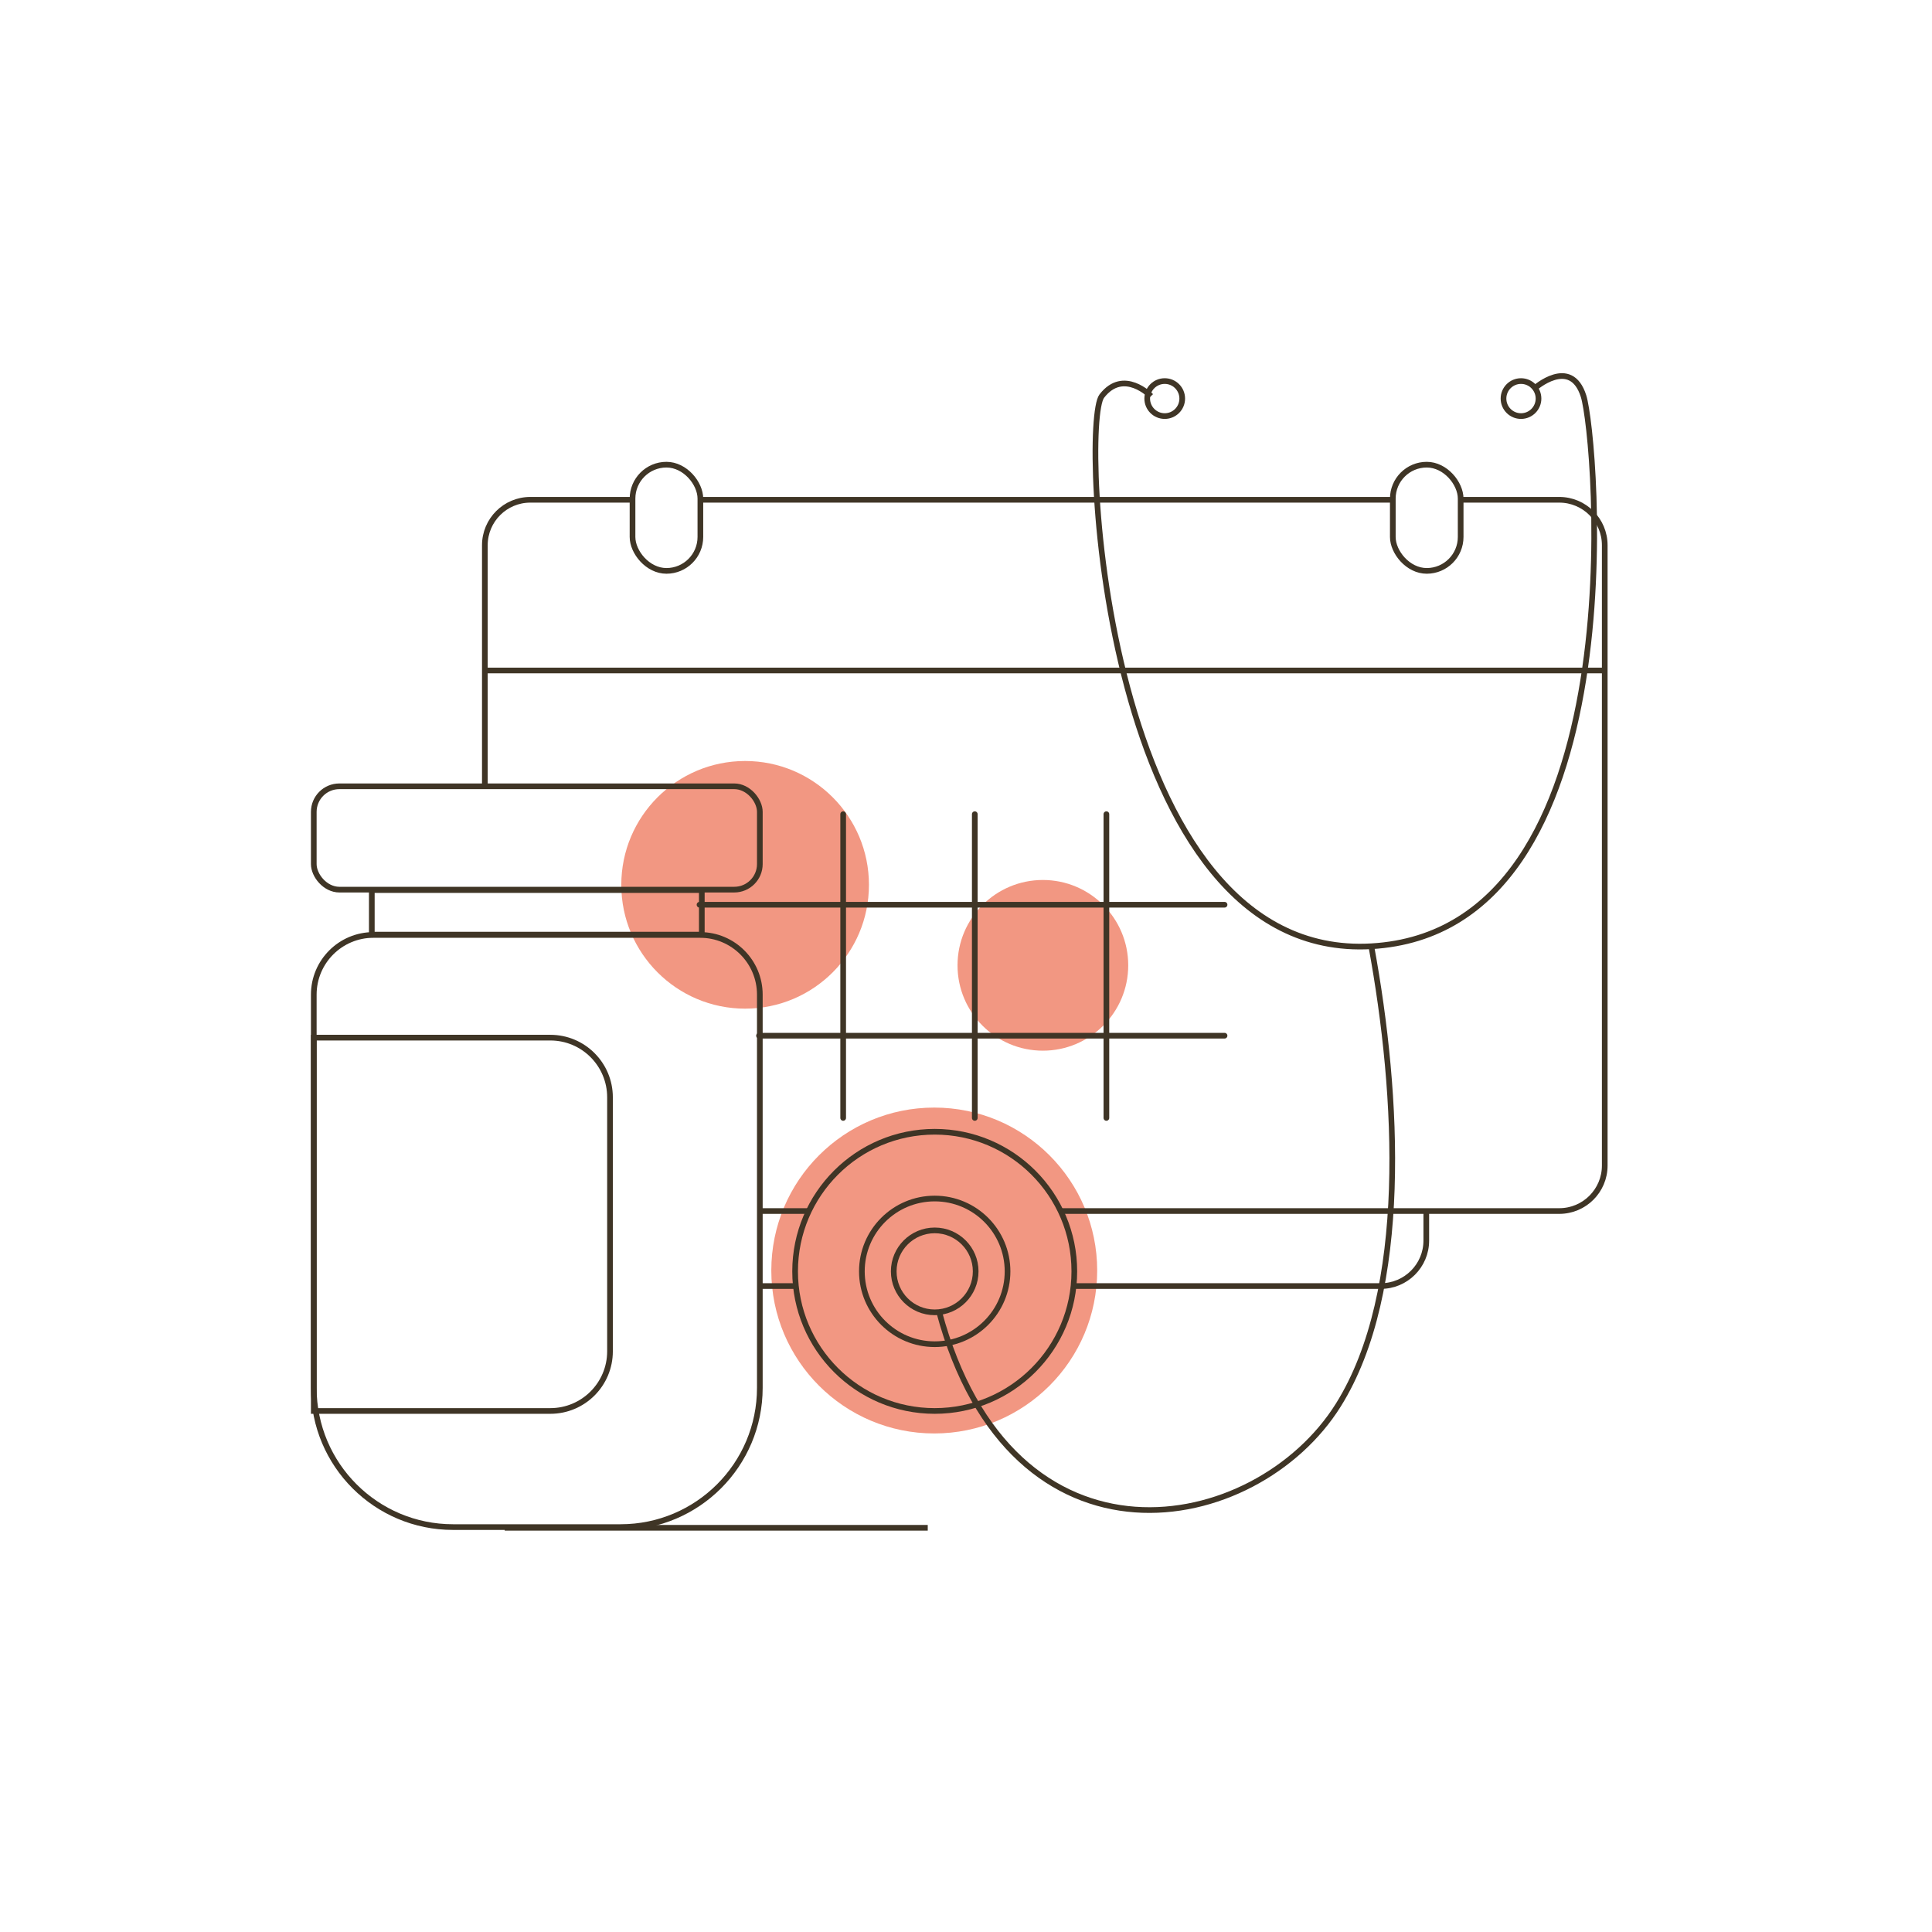 <svg width="340" height="340" viewBox="0 0 340 340" fill="none" xmlns="http://www.w3.org/2000/svg">
<circle cx="164.412" cy="223.59" r="28.675" fill="#ED6B4D" fill-opacity="0.7"/>
<circle cx="131.129" cy="155.715" r="21.791" fill="#ED6B4D" fill-opacity="0.7"/>
<circle cx="183.529" cy="169.882" r="15.02" fill="#ED6B4D" fill-opacity="0.7"/>
<circle cx="267.672" cy="70.142" r="3.081" stroke="#3F3526"/>
<path d="M85.326 138.476V117.994M186.371 213.121H251.003M142.221 213.121H133.573M251.003 213.121H274.408C278.827 213.121 282.408 209.54 282.408 205.121V117.994M251.003 213.121V218.321C251.003 222.739 247.421 226.321 243.003 226.321H189.102M139.945 226.321H133.573M85.326 117.994V95.954C85.326 91.535 88.908 87.954 93.326 87.954H111.352M85.326 117.994H282.408M282.408 117.994V95.954C282.408 91.535 278.827 87.954 274.408 87.954H256.993M123.368 87.954H245.185" stroke="#3F3526"/>
<rect x="111.314" y="81.775" width="11.94" height="18.691" rx="5.97" stroke="#3F3526"/>
<rect x="245.112" y="81.775" width="11.94" height="18.691" rx="5.97" stroke="#3F3526"/>
<path d="M123.104 159.217H215.501" stroke="#3F3526" stroke-linecap="round"/>
<path d="M133.573 182.265H215.501" stroke="#3F3526" stroke-linecap="round"/>
<path d="M148.384 143.283V196.736" stroke="#3F3526" stroke-linecap="round"/>
<path d="M171.546 143.283V196.736" stroke="#3F3526" stroke-linecap="round"/>
<path d="M194.707 143.283V196.736" stroke="#3F3526" stroke-linecap="round"/>
<rect x="55.22" y="138.376" width="78.498" height="18.185" rx="4.5" stroke="#3F3526"/>
<rect x="65.432" y="156.637" width="58.074" height="7.841" stroke="#3F3526"/>
<path d="M55.22 175.035C55.22 169.236 59.921 164.535 65.72 164.535H123.217C129.016 164.535 133.717 169.236 133.717 175.035V244.242C133.717 257.773 122.748 268.742 109.217 268.742H79.72C66.189 268.742 55.22 257.773 55.22 244.242V175.035Z" stroke="#3F3526"/>
<path d="M55.22 182.608H96.85C102.649 182.608 107.35 187.309 107.35 193.108V237.807C107.35 243.606 102.649 248.307 96.85 248.307H55.22V232.132V215.457V198.783V182.608Z" stroke="#3F3526" stroke-linecap="round"/>
<path d="M88.819 268.866H163.268" stroke="#3F3526"/>
<circle cx="204.972" cy="70.142" r="3.081" stroke="#3F3526"/>
<circle cx="164.494" cy="223.739" r="24.568" stroke="#3F3526"/>
<circle cx="164.493" cy="223.739" r="12.818" stroke="#3F3526"/>
<circle cx="164.493" cy="223.739" r="7.21" stroke="#3F3526"/>
<path d="M241.329 166.528C193.948 169.236 190.046 74.709 193.896 69.709C197.746 64.709 202.554 69.709 202.554 69.709M241.329 166.528C288.711 163.821 280.923 76.792 278.677 69.709C276.431 62.627 270.008 68.382 270.008 68.382M241.329 166.528C246.154 192.749 248.044 227.231 235.527 247.258C221.019 270.471 177.999 278.592 165.255 230.801" stroke="#3F3526"/>
</svg>
